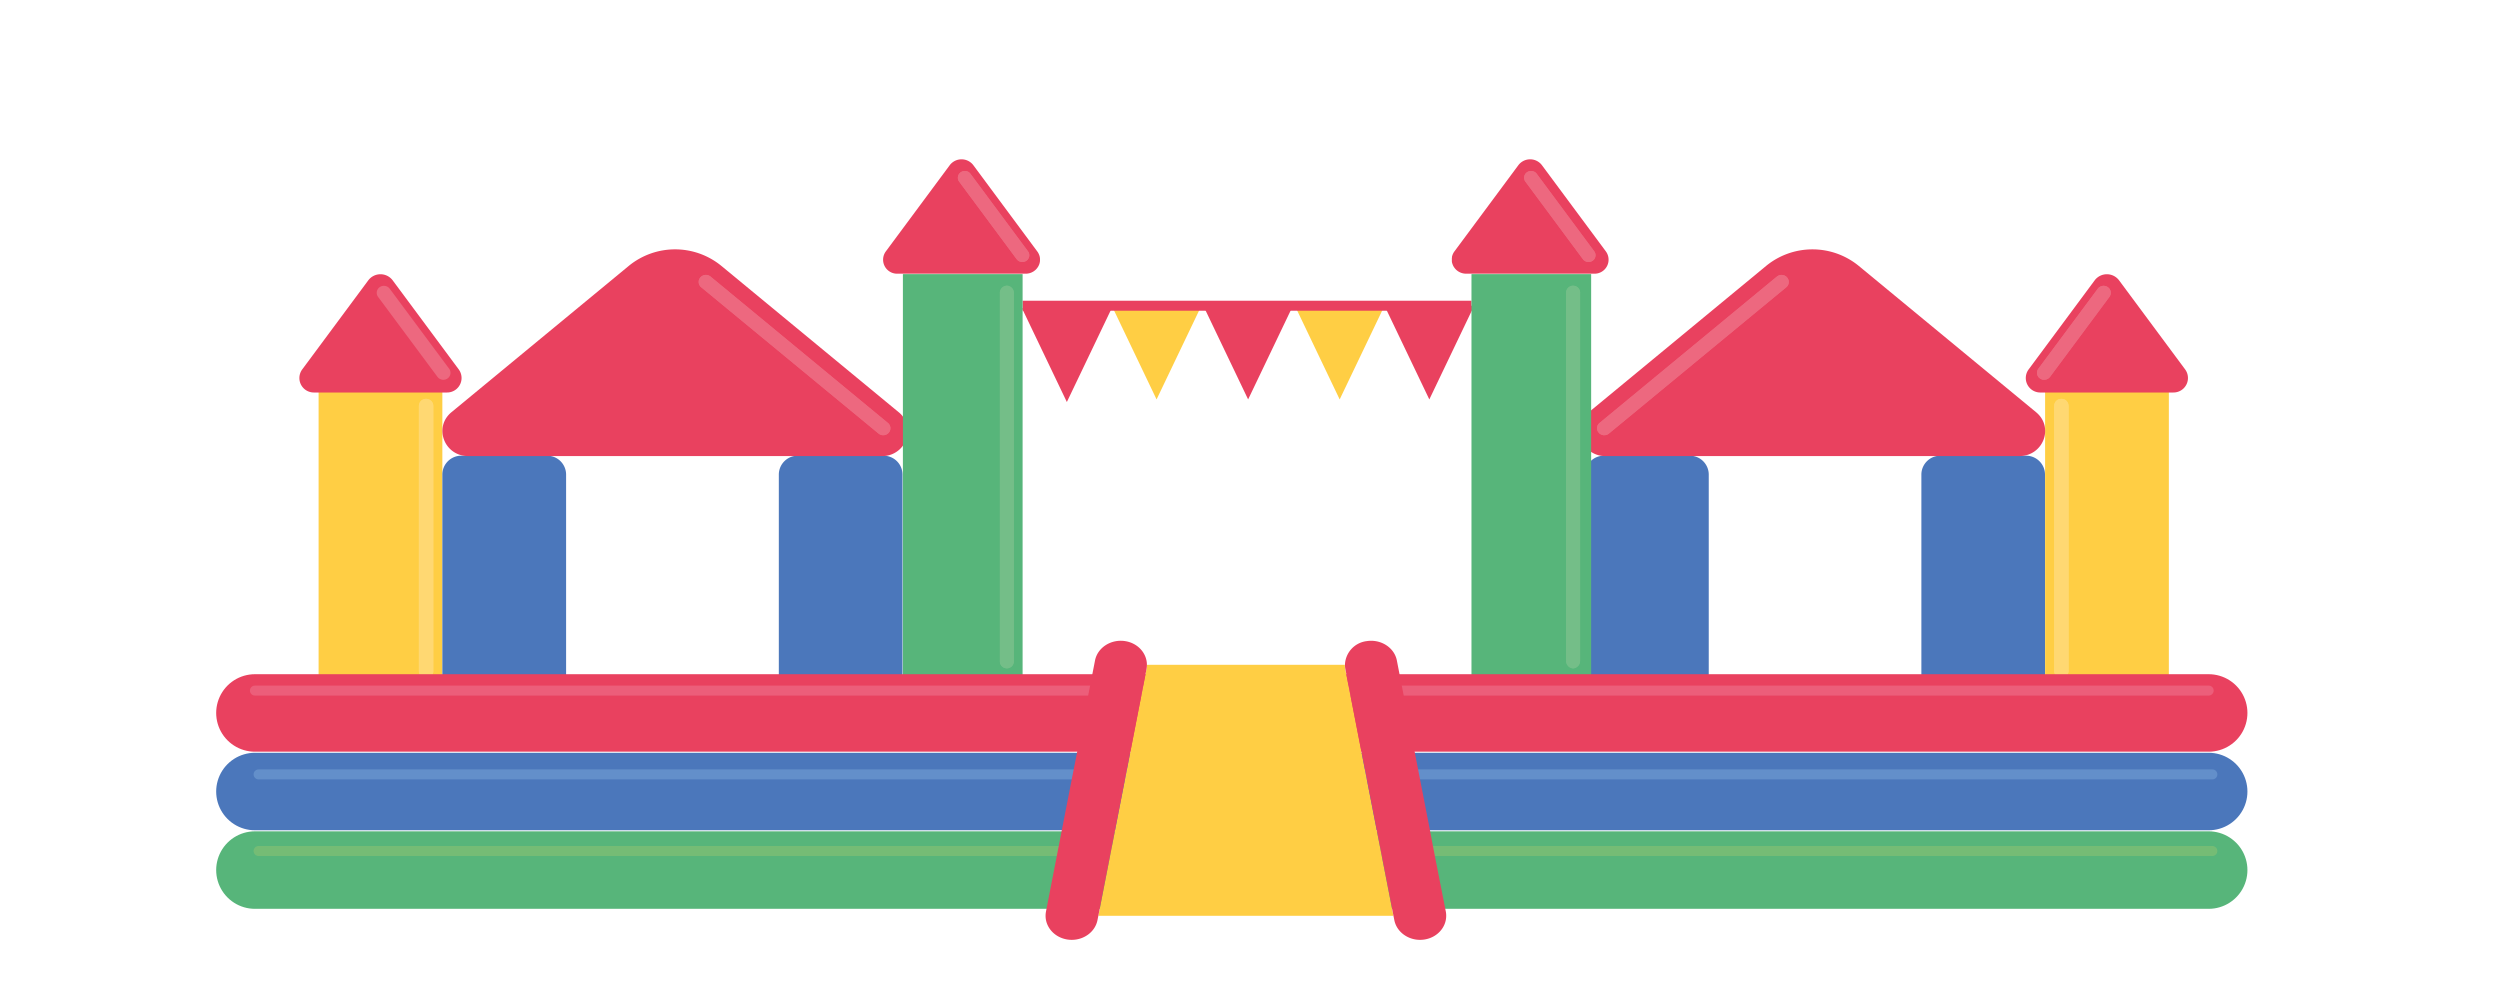 <svg id="CASTLE" viewBox="0 0 1000 400">
	<g id="room2">
		<g id="walls">
			<path d="M818,274.51V189.73a7.57,7.57,0,0,0-7.68-7.45H776.23a7.57,7.57,0,0,0-7.68,7.45v84.78Z" fill="#4b77bb" />
			<path d="M634,189.73v84.78h49.5V189.73a7.57,7.57,0,0,0-7.69-7.45H641.64A7.57,7.57,0,0,0,634,189.73Z" fill="#4b77bb" />
		</g>
		<g id="turret">
			<polygon points="818.04 274.05 867.54 274.05 867.54 156.75 818.04 156.75 818.04 189.27 818.04 274.05" fill="#ffce44" />
			<path d="M818,157h51.23a5.8,5.8,0,0,0,4.86-9.19l-26.48-35.7a6.1,6.1,0,0,0-9.72,0l-26.47,35.7a5.79,5.79,0,0,0,4.86,9.19Z" fill="#e9415f" />
			<path d="M824.55,159.55a2.84,2.84,0,0,1,2.88,2.79V268.46a2.89,2.89,0,0,1-5.77,0V162.34A2.84,2.84,0,0,1,824.55,159.55Z" fill="#ffd872" />
			<path d="M824.55,159.55a2.84,2.84,0,0,1,2.88,2.79V268.46a2.89,2.89,0,0,1-5.77,0V162.34A2.84,2.84,0,0,1,824.55,159.55Z" fill="#ffd872" />
			<path d="M816,151.39a2.74,2.74,0,0,1-.66-3.9l23.77-32a2.93,2.93,0,0,1,4-.64,2.74,2.74,0,0,1,.66,3.9L820,150.76a2.94,2.94,0,0,1-4,.63Z" fill="#ed687f" />
			<path d="M816,151.39a2.74,2.74,0,0,1-.66-3.9l23.77-32a2.93,2.93,0,0,1,4-.64,2.74,2.74,0,0,1,.66,3.9L820,150.76a2.94,2.94,0,0,1-4,.63Z" fill="#ed687f" />
		</g>
		<g id="roof">
			<path d="M776.23,182.43h31.51c9.56,0,14-11.55,6.67-17.56l-70.93-58.53a29.24,29.24,0,0,0-37,0l-70.93,58.53a9.62,9.62,0,0,0-3.63,7.47,10.09,10.09,0,0,0,10.3,10.09h134Z" fill="#e9415f" />
			<path d="M643.57,173.42a2.93,2.93,0,0,1-4.06-.32,2.72,2.72,0,0,1,.32-3.93l70.93-58.54a3,3,0,0,1,1.87-.66,2.9,2.9,0,0,1,2.19,1,2.74,2.74,0,0,1-.32,3.94Z" fill="#ed687f" />
			<path d="M643.57,173.42a2.93,2.93,0,0,1-4.06-.32,2.72,2.72,0,0,1,.32-3.93l70.93-58.54a3,3,0,0,1,1.87-.66,2.9,2.9,0,0,1,2.19,1,2.74,2.74,0,0,1-.32,3.94Z" fill="#ed687f" />
		</g>
	</g>
	<g id="room1">
		<g id="turret-2" data-name="turret">
			<polygon points="176.94 189.27 176.94 156.75 127.44 156.75 127.44 274.05 176.94 274.05 176.94 189.27" fill="#ffce44" />
			<path d="M170.44,159.55a2.84,2.84,0,0,0-2.88,2.79V268.46a2.88,2.88,0,0,0,5.76,0V162.34A2.84,2.84,0,0,0,170.44,159.55Z" fill="#ffd872" />
			<path d="M170.44,159.55a2.84,2.84,0,0,0-2.88,2.79V268.46a2.88,2.88,0,0,0,5.76,0V162.34A2.84,2.84,0,0,0,170.44,159.55Z" fill="#ffd872" />
			<g>
				<path d="M178.66,157a5.8,5.8,0,0,0,4.87-9.19l-26.48-35.7a6.1,6.1,0,0,0-9.72,0l-26.47,35.7a5.79,5.79,0,0,0,4.86,9.19h52.94Z" fill="#e9415f" />
				<path d="M179,151.39a2.73,2.73,0,0,0,.66-3.9l-23.77-32a2.93,2.93,0,0,0-4-.64,2.75,2.75,0,0,0-.66,3.9L175,150.76a3,3,0,0,0,2.34,1.16A2.88,2.88,0,0,0,179,151.39Z" fill="#ed687f" />
			</g>
		</g>
		<g id="walls-2" data-name="walls">
			<path d="M226.44,274.51V189.73a7.57,7.57,0,0,0-7.69-7.45H184.62a7.57,7.57,0,0,0-7.68,7.45v84.78Z" fill="#4b77bb" />
			<path d="M353.34,182.28H319.21a7.57,7.57,0,0,0-7.68,7.45v84.78H361V189.73A7.57,7.57,0,0,0,353.34,182.28Z" fill="#4b77bb" />
		</g>
		<g id="roof-2" data-name="roof">
			<path d="M321.28,182.43h31.51a10.11,10.11,0,0,0,10.31-10.09,9.64,9.64,0,0,0-3.64-7.47l-70.93-58.53a29.23,29.23,0,0,0-37,0l-70.93,58.53c-7.28,6-2.9,17.56,6.66,17.56h134Z" fill="#e9415f" />
			<path d="M351.42,173.42a2.93,2.93,0,0,0,4.06-.32,2.73,2.73,0,0,0-.33-3.93l-70.93-58.54a2.94,2.94,0,0,0-1.86-.66,2.91,2.91,0,0,0-2.2,1,2.73,2.73,0,0,0,.33,3.94Z" fill="#ed687f" />
			<path d="M351.42,173.42a2.93,2.93,0,0,0,4.06-.32,2.73,2.73,0,0,0-.33-3.93l-70.93-58.54a2.94,2.94,0,0,0-1.86-.66,2.91,2.91,0,0,0-2.2,1,2.73,2.73,0,0,0,.33,3.94Z" fill="#ed687f" />
		</g>
	</g>
	<g id="center">
		<g id="flags">
			<polygon id="flag" points="517.18 122.29 481.32 122.29 499.25 159.77 517.18 122.29" fill="#e9415f" />
			<polygon id="flag-2" data-name="flag" points="480.56 122.29 444.71 122.29 462.63 159.77 480.56 122.29" fill="#ffce44" />
			<polygon id="flag-3" data-name="flag" points="553.8 122.29 517.95 122.29 535.87 159.77 553.8 122.29" fill="#ffce44" />
			<polygon id="flag-4" data-name="flag" points="589.66 122.29 553.8 122.29 571.73 159.77 589.66 122.29" fill="#e9415f" />
			<polygon id="flag-5" data-name="flag" points="444.67 123.33 408.81 123.33 426.74 160.81 444.67 123.33" fill="#e9415f" />
			<line x1="409.04" y1="122.29" x2="588.59" y2="122.29" fill="none" stroke="#e9415f" stroke-miterlimit="10" stroke-width="4" />
		</g>
		<g id="turret-3" data-name="turret">
			<polygon points="588.59 109.65 588.59 110.17 588.59 122.29 588.59 139.21 588.59 271.97 636.46 271.97 636.46 109.65 588.59 109.65" fill="#57b57a" />
			<path d="M629.24,267.35a3,3,0,0,0,2.79-3.11V117.38a2.8,2.8,0,1,0-5.57,0V264.24A3,3,0,0,0,629.24,267.35Z" fill="#74be88" />
			<path d="M629.24,267.35a3,3,0,0,0,2.79-3.11V117.38a2.8,2.8,0,1,0-5.57,0V264.24A3,3,0,0,0,629.24,267.35Z" fill="#74be88" />
			<g>
				<path d="M586.46,109.48h51.21a5.61,5.61,0,0,0,4.7-8.89L616.76,66.06a5.9,5.9,0,0,0-9.4,0l-25.61,34.53a5.67,5.67,0,0,0-.42.66l-.1.21a4.84,4.84,0,0,0-.21.47l-.09.25c0,.15-.09.3-.13.45a2.38,2.38,0,0,0,0,.26,3.93,3.93,0,0,0-.06.48l0,.22c0,.23,0,.45,0,.67s0,.16,0,.25a3,3,0,0,0,.06.42c0,.11.05.22.08.33s.06.21.1.32.08.23.13.34.07.18.11.27l.18.35c0,.07.08.12.12.18a5.62,5.62,0,0,0,1,1.23l.09.09.4.31.13.1c.15.1.29.19.44.27l.13.07a4.59,4.59,0,0,0,.5.24h0A6,6,0,0,0,586.46,109.48Z" fill="#e9415f" />
				<path d="M633.17,103.68a2.84,2.84,0,0,0,3.88.61,2.65,2.65,0,0,0,.64-3.77l-23-31a2.79,2.79,0,0,0-2.26-1.13,2.86,2.86,0,0,0-1.63.51,2.65,2.65,0,0,0-.63,3.77Z" fill="#ed687f" />
				<path d="M633.17,103.68a2.84,2.84,0,0,0,3.88.61,2.65,2.65,0,0,0,.64-3.77l-23-31a2.79,2.79,0,0,0-2.26-1.13,2.86,2.86,0,0,0-1.63.51,2.65,2.65,0,0,0-.63,3.77Z" fill="#ed687f" />
			</g>
		</g>
		<g id="turret-4" data-name="turret">
			<polygon points="409.04 139.21 409.04 122.29 409.04 110.17 409.04 109.65 361.16 109.65 361.16 271.97 409.04 271.97 409.04 139.21" fill="#57b57a" />
			<path d="M402.75,114.27a3,3,0,0,0-2.79,3.11V264.24a2.8,2.8,0,1,0,5.57,0V117.38A3,3,0,0,0,402.75,114.27Z" fill="#74be88" />
			<path d="M405.53,264.24a2.8,2.8,0,1,1-5.57,0V117.38a2.8,2.8,0,1,1,5.57,0Z" fill="#74be88" />
			<g>
				<path d="M408.57,109.48h1.67a6,6,0,0,0,2.28-.45h0a4.44,4.44,0,0,0,.49-.24l.14-.07a3.87,3.87,0,0,0,.43-.27l.13-.1a4.24,4.24,0,0,0,.4-.31l.1-.09a5.62,5.62,0,0,0,1-1.23,1.08,1.08,0,0,0,.11-.18,3.84,3.84,0,0,0,.18-.35l.12-.27c.05-.11.09-.23.13-.34l.09-.33a3,3,0,0,0,.08-.32c0-.14.05-.28.07-.42a2.13,2.13,0,0,0,0-.25,5,5,0,0,0,0-.67,1.64,1.64,0,0,0,0-.22,3.93,3.93,0,0,0-.06-.48l-.06-.26c0-.15-.08-.3-.12-.45l-.09-.25c-.06-.16-.14-.31-.21-.47l-.11-.21a4.59,4.59,0,0,0-.42-.66l-25.6-34.53a5.91,5.91,0,0,0-9.41,0l-25.6,34.53a5.6,5.6,0,0,0,4.7,8.89h49.54Z" fill="#e9415f" />
				<path d="M408.93,104.8a2.81,2.81,0,0,0,1.63-.51,2.64,2.64,0,0,0,.63-3.77l-23-31a2.78,2.78,0,0,0-2.26-1.13,2.85,2.85,0,0,0-1.62.51,2.65,2.65,0,0,0-.64,3.77l23,31A2.81,2.81,0,0,0,408.93,104.8Z" fill="#ed687f" />
				<path d="M408.93,104.8a2.81,2.81,0,0,0,1.63-.51,2.64,2.64,0,0,0,.63-3.77l-23-31a2.78,2.78,0,0,0-2.26-1.13,2.85,2.85,0,0,0-1.62.51,2.65,2.65,0,0,0-.64,3.77l23,31A2.81,2.81,0,0,0,408.93,104.8Z" fill="#ed687f" />
			</g>
		</g>
	</g>
	<g id="base">
		<g id="floor">
			<line x1="101.97" y1="285.18" x2="883.47" y2="285.18" fill="none" stroke="#e9415f" stroke-linecap="round" stroke-miterlimit="10" stroke-width="31" />
			<line x1="101.97" y1="276.23" x2="883.47" y2="276.23" fill="none" stroke="#ee708b" stroke-linecap="round" stroke-miterlimit="10" stroke-width="4" opacity="0.63" />
		</g>
		<g id="floor-2" data-name="floor">
			<line x1="101.97" y1="316.61" x2="883.47" y2="316.61" fill="none" stroke="#4b77bb" stroke-linecap="round" stroke-miterlimit="10" stroke-width="31" />
			<line x1="103.44" y1="309.76" x2="884.94" y2="309.76" fill="none" stroke="#76a2d6" stroke-linecap="round" stroke-miterlimit="10" stroke-width="4" opacity="0.56" />
		</g>
		<g id="floor-3" data-name="floor">
			<line x1="101.97" y1="348.03" x2="883.47" y2="348.03" fill="none" stroke="#57b57a" stroke-linecap="round" stroke-miterlimit="10" stroke-width="31" />
			<line x1="103.44" y1="340.4" x2="884.94" y2="340.4" fill="none" stroke="#8dc371" stroke-linecap="round" stroke-miterlimit="10" stroke-width="4" opacity="0.56" />
		</g>
	</g>
	<g id="slide">
		<path id="middle" d="M538.09,267.61a8.87,8.87,0,0,1-.16-1.69H458.76a8.85,8.85,0,0,1-.15,1.69l-19.25,98.72h118Z" fill="#ffce44" />
		<path id="left" d="M458.61,267.61a8.85,8.85,0,0,0,.15-1.69c0-4.57-3.54-8.63-8.61-9.46-5.69-.93-11.13,2.54-12.15,7.76l-.33,1.7-1.29,6.6-.82,4.21-4.42,22.66-.7,3.6L429,310.2l-4.42,22.66-6.19,31.77a9,9,0,0,0-.16,1.7c0,4.57,3.55,8.62,8.62,9.46a11.63,11.63,0,0,0,1.85.15c5,0,9.39-3.27,10.3-7.92l.33-1.69Z" fill="#e9415f" />
		<path id="right" d="M574.19,343.67l-1.06-5.46-1-5.35-4.42-22.66-1.4-7.21-.7-3.6-4.42-22.66-1.41-7.21-.7-3.6-.33-1.7c-1-5.22-6.46-8.69-12.15-7.76a9.88,9.88,0,0,0-8.62,9.46,8.87,8.87,0,0,0,.16,1.69l19.25,98.72.33,1.69c.91,4.65,5.32,7.92,10.29,7.92a11.76,11.76,0,0,0,1.86-.15c5.07-.83,8.62-4.89,8.61-9.46a9,9,0,0,0-.15-1.7Z" fill="#e9415f" />
	</g>
</svg>